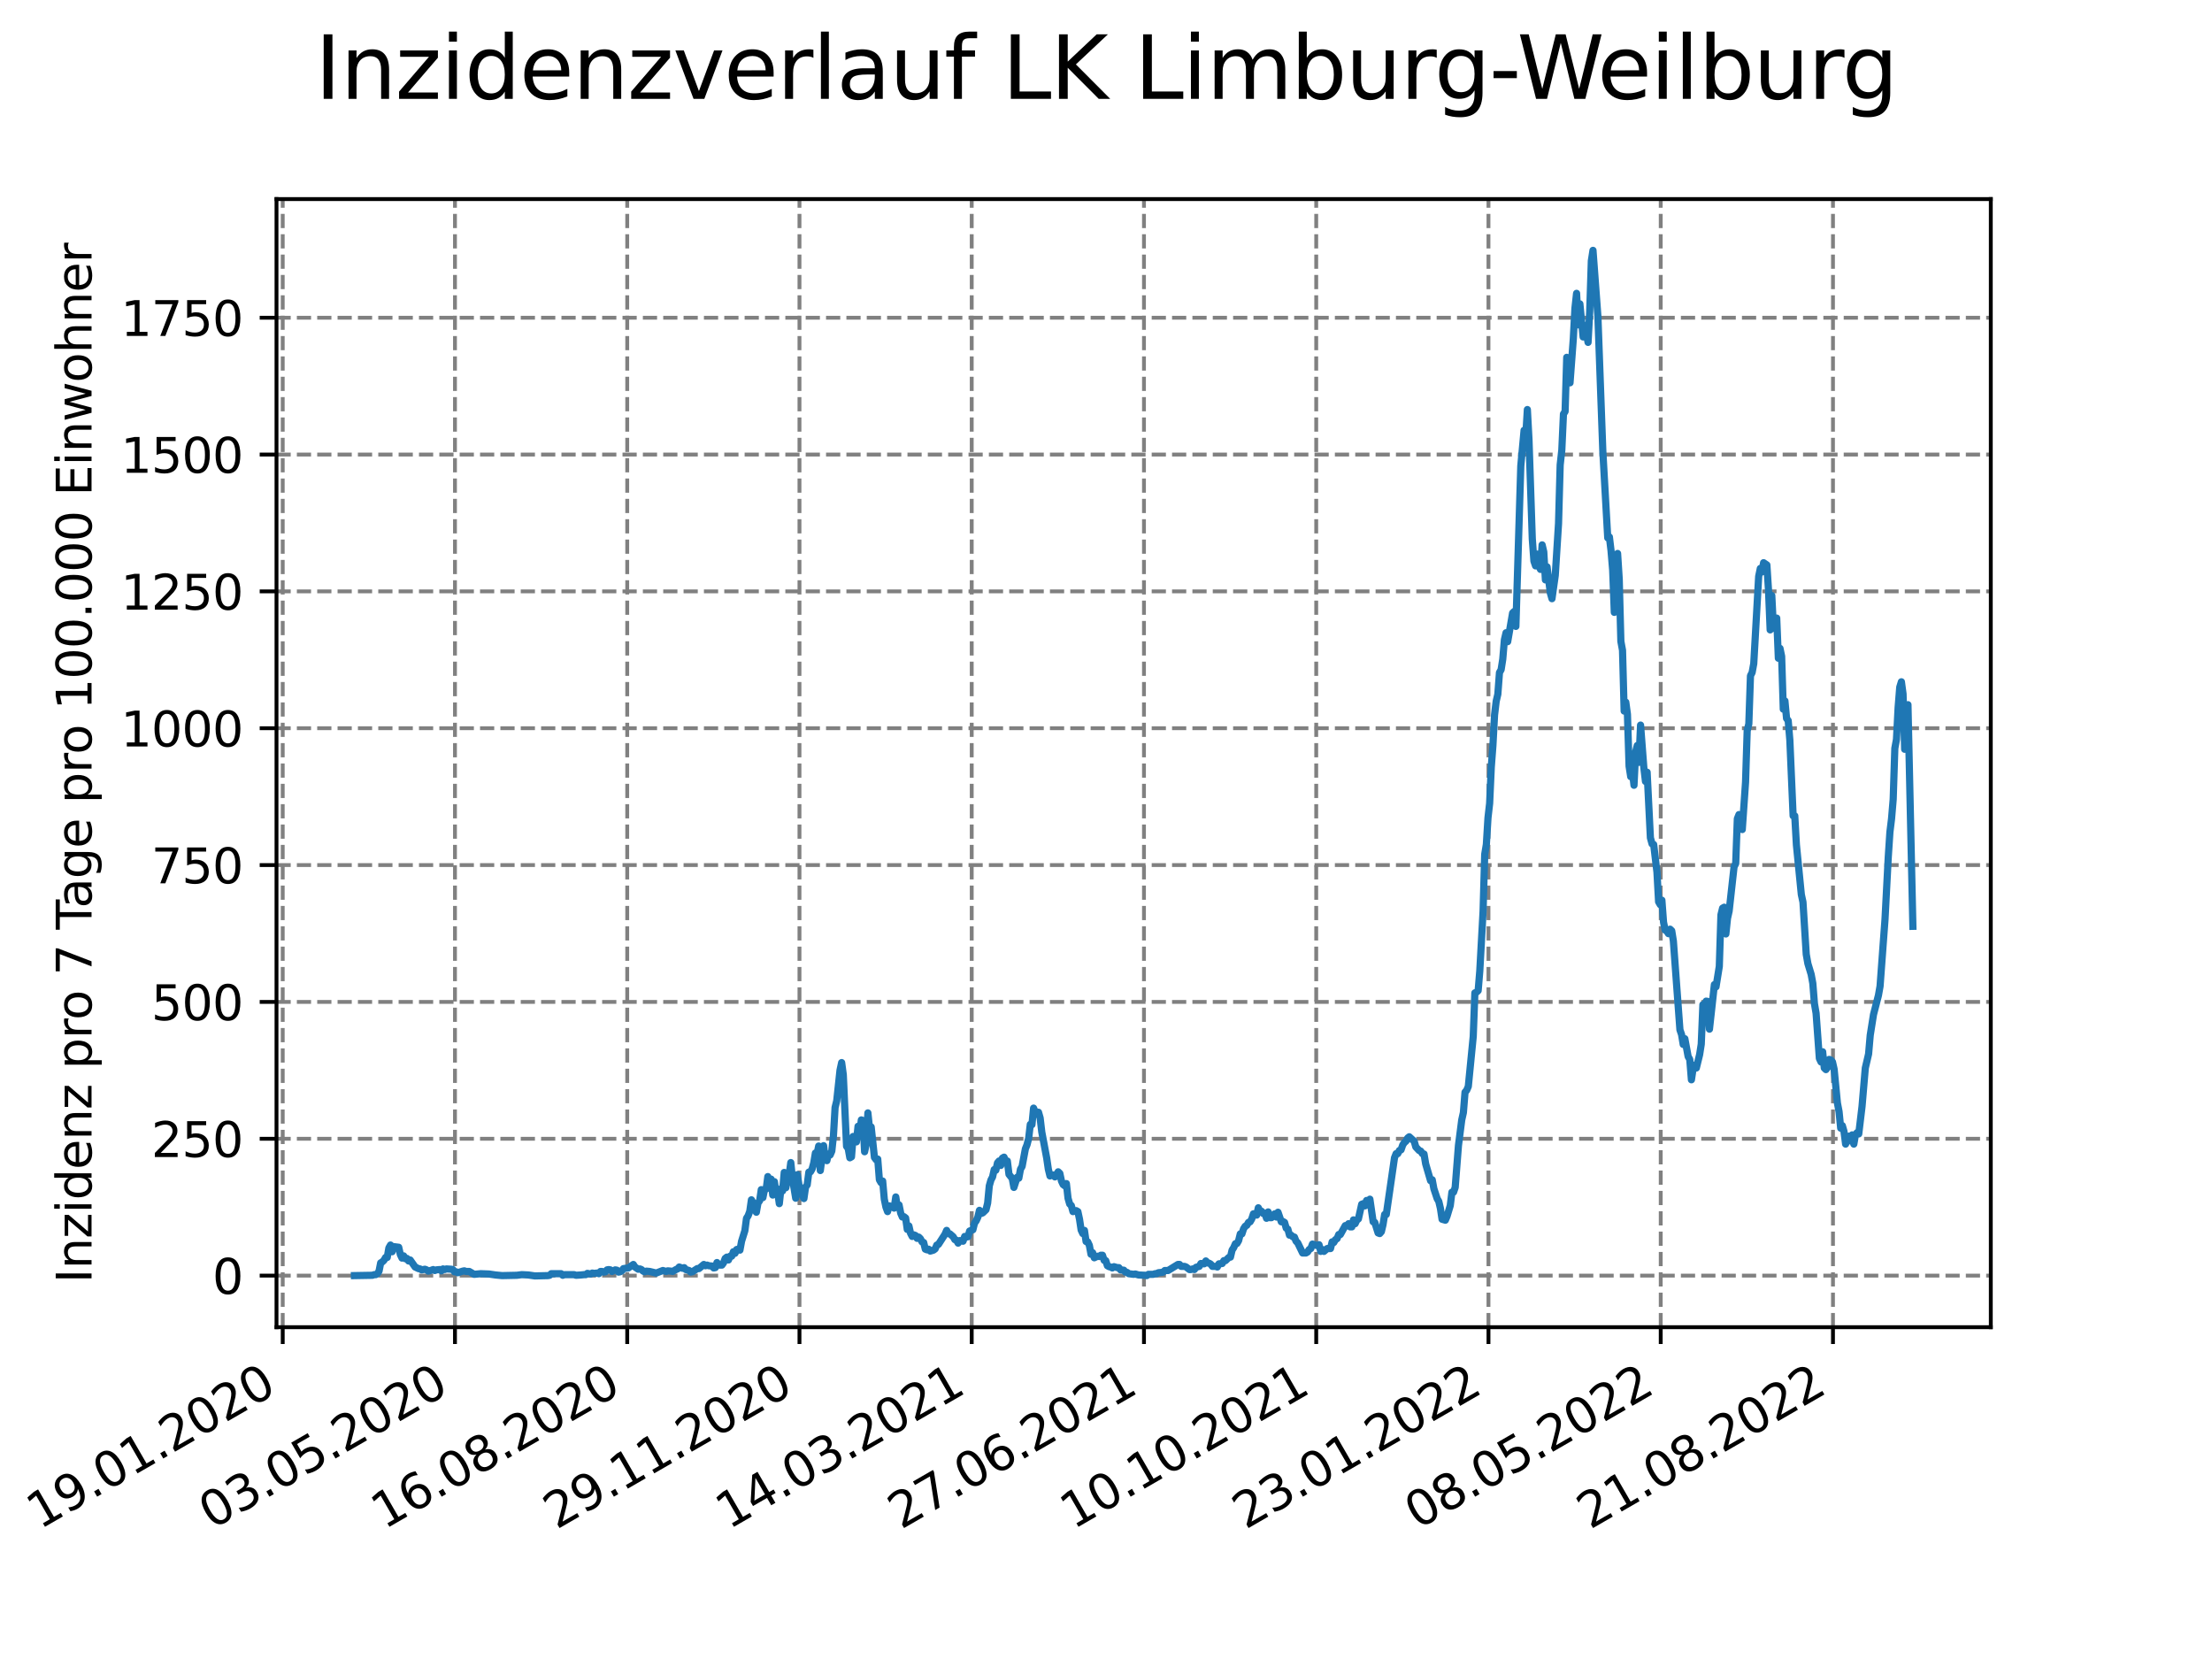 <?xml version="1.0" encoding="utf-8" standalone="no"?>
<!DOCTYPE svg PUBLIC "-//W3C//DTD SVG 1.1//EN"
  "http://www.w3.org/Graphics/SVG/1.1/DTD/svg11.dtd">
<svg xmlns:xlink="http://www.w3.org/1999/xlink" width="460.8pt" height="345.6pt" viewBox="0 0 460.8 345.6" xmlns="http://www.w3.org/2000/svg" version="1.1">
 <defs>
  <style type="text/css">*{stroke-linejoin: round; stroke-linecap: butt}</style>
 </defs>
 <g id="figure_1">
  <g id="patch_1">
   <path d="M 0 345.6 
L 460.8 345.6 
L 460.8 0 
L 0 0 
z
" style="fill: #ffffff"/>
  </g>
  <g id="axes_1">
   <g id="patch_2">
    <path d="M 57.6 276.48 
L 414.72 276.48 
L 414.72 41.472 
L 57.6 41.472 
z
" style="fill: #ffffff"/>
   </g>
   <g id="matplotlib.axis_1">
    <g id="xtick_1">
     <g id="line2d_1">
      <path d="M 58.896 276.48 
L 58.896 41.472 
" clip-path="url(#p9c9608faa5)" style="fill: none; stroke-dasharray: 2.96,1.28; stroke-dashoffset: 0; stroke: #808080; stroke-width: 0.8"/>
     </g>
     <g id="line2d_2">
      <defs>
       <path id="m51dcd4c2d4" d="M 0 0 
L 0 3.5 
" style="stroke: #000000; stroke-width: 0.8"/>
      </defs>
      <g>
       <use xlink:href="#m51dcd4c2d4" x="58.896" y="276.48" style="stroke: #000000; stroke-width: 0.8"/>
      </g>
     </g>
     <g id="text_1">
      <!-- 19.01.2020 -->
      <g transform="translate(8.271 318.689) rotate(-30) scale(0.1 -0.1)">
       <defs>
        <path id="DejaVuSans-31" d="M 794 531 
L 1825 531 
L 1825 4091 
L 703 3866 
L 703 4441 
L 1819 4666 
L 2450 4666 
L 2450 531 
L 3481 531 
L 3481 0 
L 794 0 
L 794 531 
z
" transform="scale(0.016)"/>
        <path id="DejaVuSans-39" d="M 703 97 
L 703 672 
Q 941 559 1184 500 
Q 1428 441 1663 441 
Q 2288 441 2617 861 
Q 2947 1281 2994 2138 
Q 2813 1869 2534 1725 
Q 2256 1581 1919 1581 
Q 1219 1581 811 2004 
Q 403 2428 403 3163 
Q 403 3881 828 4315 
Q 1253 4750 1959 4750 
Q 2769 4750 3195 4129 
Q 3622 3509 3622 2328 
Q 3622 1225 3098 567 
Q 2575 -91 1691 -91 
Q 1453 -91 1209 -44 
Q 966 3 703 97 
z
M 1959 2075 
Q 2384 2075 2632 2365 
Q 2881 2656 2881 3163 
Q 2881 3666 2632 3958 
Q 2384 4250 1959 4250 
Q 1534 4250 1286 3958 
Q 1038 3666 1038 3163 
Q 1038 2656 1286 2365 
Q 1534 2075 1959 2075 
z
" transform="scale(0.016)"/>
        <path id="DejaVuSans-2e" d="M 684 794 
L 1344 794 
L 1344 0 
L 684 0 
L 684 794 
z
" transform="scale(0.016)"/>
        <path id="DejaVuSans-30" d="M 2034 4250 
Q 1547 4250 1301 3770 
Q 1056 3291 1056 2328 
Q 1056 1369 1301 889 
Q 1547 409 2034 409 
Q 2525 409 2770 889 
Q 3016 1369 3016 2328 
Q 3016 3291 2770 3770 
Q 2525 4250 2034 4250 
z
M 2034 4750 
Q 2819 4750 3233 4129 
Q 3647 3509 3647 2328 
Q 3647 1150 3233 529 
Q 2819 -91 2034 -91 
Q 1250 -91 836 529 
Q 422 1150 422 2328 
Q 422 3509 836 4129 
Q 1250 4750 2034 4750 
z
" transform="scale(0.016)"/>
        <path id="DejaVuSans-32" d="M 1228 531 
L 3431 531 
L 3431 0 
L 469 0 
L 469 531 
Q 828 903 1448 1529 
Q 2069 2156 2228 2338 
Q 2531 2678 2651 2914 
Q 2772 3150 2772 3378 
Q 2772 3750 2511 3984 
Q 2250 4219 1831 4219 
Q 1534 4219 1204 4116 
Q 875 4013 500 3803 
L 500 4441 
Q 881 4594 1212 4672 
Q 1544 4750 1819 4750 
Q 2544 4750 2975 4387 
Q 3406 4025 3406 3419 
Q 3406 3131 3298 2873 
Q 3191 2616 2906 2266 
Q 2828 2175 2409 1742 
Q 1991 1309 1228 531 
z
" transform="scale(0.016)"/>
       </defs>
       <use xlink:href="#DejaVuSans-31"/>
       <use xlink:href="#DejaVuSans-39" x="63.623"/>
       <use xlink:href="#DejaVuSans-2e" x="127.246"/>
       <use xlink:href="#DejaVuSans-30" x="159.033"/>
       <use xlink:href="#DejaVuSans-31" x="222.656"/>
       <use xlink:href="#DejaVuSans-2e" x="286.279"/>
       <use xlink:href="#DejaVuSans-32" x="318.066"/>
       <use xlink:href="#DejaVuSans-30" x="381.689"/>
       <use xlink:href="#DejaVuSans-32" x="445.312"/>
       <use xlink:href="#DejaVuSans-30" x="508.936"/>
      </g>
     </g>
    </g>
    <g id="xtick_2">
     <g id="line2d_3">
      <path d="M 94.779 276.48 
L 94.779 41.472 
" clip-path="url(#p9c9608faa5)" style="fill: none; stroke-dasharray: 2.96,1.28; stroke-dashoffset: 0; stroke: #808080; stroke-width: 0.8"/>
     </g>
     <g id="line2d_4">
      <g>
       <use xlink:href="#m51dcd4c2d4" x="94.779" y="276.48" style="stroke: #000000; stroke-width: 0.8"/>
      </g>
     </g>
     <g id="text_2">
      <!-- 03.05.2020 -->
      <g transform="translate(44.153 318.689) rotate(-30) scale(0.1 -0.1)">
       <defs>
        <path id="DejaVuSans-33" d="M 2597 2516 
Q 3050 2419 3304 2112 
Q 3559 1806 3559 1356 
Q 3559 666 3084 287 
Q 2609 -91 1734 -91 
Q 1441 -91 1130 -33 
Q 819 25 488 141 
L 488 750 
Q 750 597 1062 519 
Q 1375 441 1716 441 
Q 2309 441 2620 675 
Q 2931 909 2931 1356 
Q 2931 1769 2642 2001 
Q 2353 2234 1838 2234 
L 1294 2234 
L 1294 2753 
L 1863 2753 
Q 2328 2753 2575 2939 
Q 2822 3125 2822 3475 
Q 2822 3834 2567 4026 
Q 2313 4219 1838 4219 
Q 1578 4219 1281 4162 
Q 984 4106 628 3988 
L 628 4550 
Q 988 4650 1302 4700 
Q 1616 4750 1894 4750 
Q 2613 4750 3031 4423 
Q 3450 4097 3450 3541 
Q 3450 3153 3228 2886 
Q 3006 2619 2597 2516 
z
" transform="scale(0.016)"/>
        <path id="DejaVuSans-35" d="M 691 4666 
L 3169 4666 
L 3169 4134 
L 1269 4134 
L 1269 2991 
Q 1406 3038 1543 3061 
Q 1681 3084 1819 3084 
Q 2600 3084 3056 2656 
Q 3513 2228 3513 1497 
Q 3513 744 3044 326 
Q 2575 -91 1722 -91 
Q 1428 -91 1123 -41 
Q 819 9 494 109 
L 494 744 
Q 775 591 1075 516 
Q 1375 441 1709 441 
Q 2250 441 2565 725 
Q 2881 1009 2881 1497 
Q 2881 1984 2565 2268 
Q 2250 2553 1709 2553 
Q 1456 2553 1204 2497 
Q 953 2441 691 2322 
L 691 4666 
z
" transform="scale(0.016)"/>
       </defs>
       <use xlink:href="#DejaVuSans-30"/>
       <use xlink:href="#DejaVuSans-33" x="63.623"/>
       <use xlink:href="#DejaVuSans-2e" x="127.246"/>
       <use xlink:href="#DejaVuSans-30" x="159.033"/>
       <use xlink:href="#DejaVuSans-35" x="222.656"/>
       <use xlink:href="#DejaVuSans-2e" x="286.279"/>
       <use xlink:href="#DejaVuSans-32" x="318.066"/>
       <use xlink:href="#DejaVuSans-30" x="381.689"/>
       <use xlink:href="#DejaVuSans-32" x="445.312"/>
       <use xlink:href="#DejaVuSans-30" x="508.936"/>
      </g>
     </g>
    </g>
    <g id="xtick_3">
     <g id="line2d_5">
      <path d="M 130.662 276.48 
L 130.662 41.472 
" clip-path="url(#p9c9608faa5)" style="fill: none; stroke-dasharray: 2.96,1.28; stroke-dashoffset: 0; stroke: #808080; stroke-width: 0.8"/>
     </g>
     <g id="line2d_6">
      <g>
       <use xlink:href="#m51dcd4c2d4" x="130.662" y="276.48" style="stroke: #000000; stroke-width: 0.8"/>
      </g>
     </g>
     <g id="text_3">
      <!-- 16.08.2020 -->
      <g transform="translate(80.036 318.689) rotate(-30) scale(0.1 -0.1)">
       <defs>
        <path id="DejaVuSans-36" d="M 2113 2584 
Q 1688 2584 1439 2293 
Q 1191 2003 1191 1497 
Q 1191 994 1439 701 
Q 1688 409 2113 409 
Q 2538 409 2786 701 
Q 3034 994 3034 1497 
Q 3034 2003 2786 2293 
Q 2538 2584 2113 2584 
z
M 3366 4563 
L 3366 3988 
Q 3128 4100 2886 4159 
Q 2644 4219 2406 4219 
Q 1781 4219 1451 3797 
Q 1122 3375 1075 2522 
Q 1259 2794 1537 2939 
Q 1816 3084 2150 3084 
Q 2853 3084 3261 2657 
Q 3669 2231 3669 1497 
Q 3669 778 3244 343 
Q 2819 -91 2113 -91 
Q 1303 -91 875 529 
Q 447 1150 447 2328 
Q 447 3434 972 4092 
Q 1497 4750 2381 4750 
Q 2619 4750 2861 4703 
Q 3103 4656 3366 4563 
z
" transform="scale(0.016)"/>
        <path id="DejaVuSans-38" d="M 2034 2216 
Q 1584 2216 1326 1975 
Q 1069 1734 1069 1313 
Q 1069 891 1326 650 
Q 1584 409 2034 409 
Q 2484 409 2743 651 
Q 3003 894 3003 1313 
Q 3003 1734 2745 1975 
Q 2488 2216 2034 2216 
z
M 1403 2484 
Q 997 2584 770 2862 
Q 544 3141 544 3541 
Q 544 4100 942 4425 
Q 1341 4750 2034 4750 
Q 2731 4750 3128 4425 
Q 3525 4100 3525 3541 
Q 3525 3141 3298 2862 
Q 3072 2584 2669 2484 
Q 3125 2378 3379 2068 
Q 3634 1759 3634 1313 
Q 3634 634 3220 271 
Q 2806 -91 2034 -91 
Q 1263 -91 848 271 
Q 434 634 434 1313 
Q 434 1759 690 2068 
Q 947 2378 1403 2484 
z
M 1172 3481 
Q 1172 3119 1398 2916 
Q 1625 2713 2034 2713 
Q 2441 2713 2670 2916 
Q 2900 3119 2900 3481 
Q 2900 3844 2670 4047 
Q 2441 4250 2034 4250 
Q 1625 4250 1398 4047 
Q 1172 3844 1172 3481 
z
" transform="scale(0.016)"/>
       </defs>
       <use xlink:href="#DejaVuSans-31"/>
       <use xlink:href="#DejaVuSans-36" x="63.623"/>
       <use xlink:href="#DejaVuSans-2e" x="127.246"/>
       <use xlink:href="#DejaVuSans-30" x="159.033"/>
       <use xlink:href="#DejaVuSans-38" x="222.656"/>
       <use xlink:href="#DejaVuSans-2e" x="286.279"/>
       <use xlink:href="#DejaVuSans-32" x="318.066"/>
       <use xlink:href="#DejaVuSans-30" x="381.689"/>
       <use xlink:href="#DejaVuSans-32" x="445.312"/>
       <use xlink:href="#DejaVuSans-30" x="508.936"/>
      </g>
     </g>
    </g>
    <g id="xtick_4">
     <g id="line2d_7">
      <path d="M 166.544 276.48 
L 166.544 41.472 
" clip-path="url(#p9c9608faa5)" style="fill: none; stroke-dasharray: 2.96,1.28; stroke-dashoffset: 0; stroke: #808080; stroke-width: 0.8"/>
     </g>
     <g id="line2d_8">
      <g>
       <use xlink:href="#m51dcd4c2d4" x="166.544" y="276.48" style="stroke: #000000; stroke-width: 0.8"/>
      </g>
     </g>
     <g id="text_4">
      <!-- 29.11.2020 -->
      <g transform="translate(115.919 318.689) rotate(-30) scale(0.1 -0.1)">
       <use xlink:href="#DejaVuSans-32"/>
       <use xlink:href="#DejaVuSans-39" x="63.623"/>
       <use xlink:href="#DejaVuSans-2e" x="127.246"/>
       <use xlink:href="#DejaVuSans-31" x="159.033"/>
       <use xlink:href="#DejaVuSans-31" x="222.656"/>
       <use xlink:href="#DejaVuSans-2e" x="286.279"/>
       <use xlink:href="#DejaVuSans-32" x="318.066"/>
       <use xlink:href="#DejaVuSans-30" x="381.689"/>
       <use xlink:href="#DejaVuSans-32" x="445.312"/>
       <use xlink:href="#DejaVuSans-30" x="508.936"/>
      </g>
     </g>
    </g>
    <g id="xtick_5">
     <g id="line2d_9">
      <path d="M 202.427 276.48 
L 202.427 41.472 
" clip-path="url(#p9c9608faa5)" style="fill: none; stroke-dasharray: 2.96,1.28; stroke-dashoffset: 0; stroke: #808080; stroke-width: 0.8"/>
     </g>
     <g id="line2d_10">
      <g>
       <use xlink:href="#m51dcd4c2d4" x="202.427" y="276.48" style="stroke: #000000; stroke-width: 0.8"/>
      </g>
     </g>
     <g id="text_5">
      <!-- 14.03.2021 -->
      <g transform="translate(151.802 318.689) rotate(-30) scale(0.1 -0.1)">
       <defs>
        <path id="DejaVuSans-34" d="M 2419 4116 
L 825 1625 
L 2419 1625 
L 2419 4116 
z
M 2253 4666 
L 3047 4666 
L 3047 1625 
L 3713 1625 
L 3713 1100 
L 3047 1100 
L 3047 0 
L 2419 0 
L 2419 1100 
L 313 1100 
L 313 1709 
L 2253 4666 
z
" transform="scale(0.016)"/>
       </defs>
       <use xlink:href="#DejaVuSans-31"/>
       <use xlink:href="#DejaVuSans-34" x="63.623"/>
       <use xlink:href="#DejaVuSans-2e" x="127.246"/>
       <use xlink:href="#DejaVuSans-30" x="159.033"/>
       <use xlink:href="#DejaVuSans-33" x="222.656"/>
       <use xlink:href="#DejaVuSans-2e" x="286.279"/>
       <use xlink:href="#DejaVuSans-32" x="318.066"/>
       <use xlink:href="#DejaVuSans-30" x="381.689"/>
       <use xlink:href="#DejaVuSans-32" x="445.312"/>
       <use xlink:href="#DejaVuSans-31" x="508.936"/>
      </g>
     </g>
    </g>
    <g id="xtick_6">
     <g id="line2d_11">
      <path d="M 238.31 276.48 
L 238.31 41.472 
" clip-path="url(#p9c9608faa5)" style="fill: none; stroke-dasharray: 2.96,1.28; stroke-dashoffset: 0; stroke: #808080; stroke-width: 0.8"/>
     </g>
     <g id="line2d_12">
      <g>
       <use xlink:href="#m51dcd4c2d4" x="238.31" y="276.48" style="stroke: #000000; stroke-width: 0.8"/>
      </g>
     </g>
     <g id="text_6">
      <!-- 27.06.2021 -->
      <g transform="translate(187.685 318.689) rotate(-30) scale(0.1 -0.1)">
       <defs>
        <path id="DejaVuSans-37" d="M 525 4666 
L 3525 4666 
L 3525 4397 
L 1831 0 
L 1172 0 
L 2766 4134 
L 525 4134 
L 525 4666 
z
" transform="scale(0.016)"/>
       </defs>
       <use xlink:href="#DejaVuSans-32"/>
       <use xlink:href="#DejaVuSans-37" x="63.623"/>
       <use xlink:href="#DejaVuSans-2e" x="127.246"/>
       <use xlink:href="#DejaVuSans-30" x="159.033"/>
       <use xlink:href="#DejaVuSans-36" x="222.656"/>
       <use xlink:href="#DejaVuSans-2e" x="286.279"/>
       <use xlink:href="#DejaVuSans-32" x="318.066"/>
       <use xlink:href="#DejaVuSans-30" x="381.689"/>
       <use xlink:href="#DejaVuSans-32" x="445.312"/>
       <use xlink:href="#DejaVuSans-31" x="508.936"/>
      </g>
     </g>
    </g>
    <g id="xtick_7">
     <g id="line2d_13">
      <path d="M 274.193 276.48 
L 274.193 41.472 
" clip-path="url(#p9c9608faa5)" style="fill: none; stroke-dasharray: 2.96,1.28; stroke-dashoffset: 0; stroke: #808080; stroke-width: 0.8"/>
     </g>
     <g id="line2d_14">
      <g>
       <use xlink:href="#m51dcd4c2d4" x="274.193" y="276.48" style="stroke: #000000; stroke-width: 0.8"/>
      </g>
     </g>
     <g id="text_7">
      <!-- 10.10.2021 -->
      <g transform="translate(223.568 318.689) rotate(-30) scale(0.1 -0.1)">
       <use xlink:href="#DejaVuSans-31"/>
       <use xlink:href="#DejaVuSans-30" x="63.623"/>
       <use xlink:href="#DejaVuSans-2e" x="127.246"/>
       <use xlink:href="#DejaVuSans-31" x="159.033"/>
       <use xlink:href="#DejaVuSans-30" x="222.656"/>
       <use xlink:href="#DejaVuSans-2e" x="286.279"/>
       <use xlink:href="#DejaVuSans-32" x="318.066"/>
       <use xlink:href="#DejaVuSans-30" x="381.689"/>
       <use xlink:href="#DejaVuSans-32" x="445.312"/>
       <use xlink:href="#DejaVuSans-31" x="508.936"/>
      </g>
     </g>
    </g>
    <g id="xtick_8">
     <g id="line2d_15">
      <path d="M 310.076 276.48 
L 310.076 41.472 
" clip-path="url(#p9c9608faa5)" style="fill: none; stroke-dasharray: 2.96,1.28; stroke-dashoffset: 0; stroke: #808080; stroke-width: 0.8"/>
     </g>
     <g id="line2d_16">
      <g>
       <use xlink:href="#m51dcd4c2d4" x="310.076" y="276.48" style="stroke: #000000; stroke-width: 0.8"/>
      </g>
     </g>
     <g id="text_8">
      <!-- 23.01.2022 -->
      <g transform="translate(259.451 318.689) rotate(-30) scale(0.1 -0.1)">
       <use xlink:href="#DejaVuSans-32"/>
       <use xlink:href="#DejaVuSans-33" x="63.623"/>
       <use xlink:href="#DejaVuSans-2e" x="127.246"/>
       <use xlink:href="#DejaVuSans-30" x="159.033"/>
       <use xlink:href="#DejaVuSans-31" x="222.656"/>
       <use xlink:href="#DejaVuSans-2e" x="286.279"/>
       <use xlink:href="#DejaVuSans-32" x="318.066"/>
       <use xlink:href="#DejaVuSans-30" x="381.689"/>
       <use xlink:href="#DejaVuSans-32" x="445.312"/>
       <use xlink:href="#DejaVuSans-32" x="508.936"/>
      </g>
     </g>
    </g>
    <g id="xtick_9">
     <g id="line2d_17">
      <path d="M 345.959 276.48 
L 345.959 41.472 
" clip-path="url(#p9c9608faa5)" style="fill: none; stroke-dasharray: 2.96,1.28; stroke-dashoffset: 0; stroke: #808080; stroke-width: 0.8"/>
     </g>
     <g id="line2d_18">
      <g>
       <use xlink:href="#m51dcd4c2d4" x="345.959" y="276.48" style="stroke: #000000; stroke-width: 0.8"/>
      </g>
     </g>
     <g id="text_9">
      <!-- 08.05.2022 -->
      <g transform="translate(295.334 318.689) rotate(-30) scale(0.1 -0.1)">
       <use xlink:href="#DejaVuSans-30"/>
       <use xlink:href="#DejaVuSans-38" x="63.623"/>
       <use xlink:href="#DejaVuSans-2e" x="127.246"/>
       <use xlink:href="#DejaVuSans-30" x="159.033"/>
       <use xlink:href="#DejaVuSans-35" x="222.656"/>
       <use xlink:href="#DejaVuSans-2e" x="286.279"/>
       <use xlink:href="#DejaVuSans-32" x="318.066"/>
       <use xlink:href="#DejaVuSans-30" x="381.689"/>
       <use xlink:href="#DejaVuSans-32" x="445.312"/>
       <use xlink:href="#DejaVuSans-32" x="508.936"/>
      </g>
     </g>
    </g>
    <g id="xtick_10">
     <g id="line2d_19">
      <path d="M 381.842 276.48 
L 381.842 41.472 
" clip-path="url(#p9c9608faa5)" style="fill: none; stroke-dasharray: 2.96,1.28; stroke-dashoffset: 0; stroke: #808080; stroke-width: 0.8"/>
     </g>
     <g id="line2d_20">
      <g>
       <use xlink:href="#m51dcd4c2d4" x="381.842" y="276.48" style="stroke: #000000; stroke-width: 0.8"/>
      </g>
     </g>
     <g id="text_10">
      <!-- 21.08.2022 -->
      <g transform="translate(331.216 318.689) rotate(-30) scale(0.1 -0.1)">
       <use xlink:href="#DejaVuSans-32"/>
       <use xlink:href="#DejaVuSans-31" x="63.623"/>
       <use xlink:href="#DejaVuSans-2e" x="127.246"/>
       <use xlink:href="#DejaVuSans-30" x="159.033"/>
       <use xlink:href="#DejaVuSans-38" x="222.656"/>
       <use xlink:href="#DejaVuSans-2e" x="286.279"/>
       <use xlink:href="#DejaVuSans-32" x="318.066"/>
       <use xlink:href="#DejaVuSans-30" x="381.689"/>
       <use xlink:href="#DejaVuSans-32" x="445.312"/>
       <use xlink:href="#DejaVuSans-32" x="508.936"/>
      </g>
     </g>
    </g>
   </g>
   <g id="matplotlib.axis_2">
    <g id="ytick_1">
     <g id="line2d_21">
      <path d="M 57.6 265.731 
L 414.72 265.731 
" clip-path="url(#p9c9608faa5)" style="fill: none; stroke-dasharray: 2.96,1.28; stroke-dashoffset: 0; stroke: #808080; stroke-width: 0.8"/>
     </g>
     <g id="line2d_22">
      <defs>
       <path id="m1a36f33a01" d="M 0 0 
L -3.5 0 
" style="stroke: #000000; stroke-width: 0.8"/>
      </defs>
      <g>
       <use xlink:href="#m1a36f33a01" x="57.6" y="265.731" style="stroke: #000000; stroke-width: 0.8"/>
      </g>
     </g>
     <g id="text_11">
      <!-- 0 -->
      <g transform="translate(44.237 269.531) scale(0.1 -0.1)">
       <use xlink:href="#DejaVuSans-30"/>
      </g>
     </g>
    </g>
    <g id="ytick_2">
     <g id="line2d_23">
      <path d="M 57.6 237.225 
L 414.72 237.225 
" clip-path="url(#p9c9608faa5)" style="fill: none; stroke-dasharray: 2.96,1.28; stroke-dashoffset: 0; stroke: #808080; stroke-width: 0.8"/>
     </g>
     <g id="line2d_24">
      <g>
       <use xlink:href="#m1a36f33a01" x="57.6" y="237.225" style="stroke: #000000; stroke-width: 0.8"/>
      </g>
     </g>
     <g id="text_12">
      <!-- 250 -->
      <g transform="translate(31.512 241.024) scale(0.1 -0.1)">
       <use xlink:href="#DejaVuSans-32"/>
       <use xlink:href="#DejaVuSans-35" x="63.623"/>
       <use xlink:href="#DejaVuSans-30" x="127.246"/>
      </g>
     </g>
    </g>
    <g id="ytick_3">
     <g id="line2d_25">
      <path d="M 57.6 208.718 
L 414.72 208.718 
" clip-path="url(#p9c9608faa5)" style="fill: none; stroke-dasharray: 2.96,1.28; stroke-dashoffset: 0; stroke: #808080; stroke-width: 0.8"/>
     </g>
     <g id="line2d_26">
      <g>
       <use xlink:href="#m1a36f33a01" x="57.6" y="208.718" style="stroke: #000000; stroke-width: 0.8"/>
      </g>
     </g>
     <g id="text_13">
      <!-- 500 -->
      <g transform="translate(31.512 212.518) scale(0.1 -0.1)">
       <use xlink:href="#DejaVuSans-35"/>
       <use xlink:href="#DejaVuSans-30" x="63.623"/>
       <use xlink:href="#DejaVuSans-30" x="127.246"/>
      </g>
     </g>
    </g>
    <g id="ytick_4">
     <g id="line2d_27">
      <path d="M 57.6 180.212 
L 414.72 180.212 
" clip-path="url(#p9c9608faa5)" style="fill: none; stroke-dasharray: 2.96,1.28; stroke-dashoffset: 0; stroke: #808080; stroke-width: 0.8"/>
     </g>
     <g id="line2d_28">
      <g>
       <use xlink:href="#m1a36f33a01" x="57.6" y="180.212" style="stroke: #000000; stroke-width: 0.8"/>
      </g>
     </g>
     <g id="text_14">
      <!-- 750 -->
      <g transform="translate(31.512 184.011) scale(0.1 -0.1)">
       <use xlink:href="#DejaVuSans-37"/>
       <use xlink:href="#DejaVuSans-35" x="63.623"/>
       <use xlink:href="#DejaVuSans-30" x="127.246"/>
      </g>
     </g>
    </g>
    <g id="ytick_5">
     <g id="line2d_29">
      <path d="M 57.6 151.705 
L 414.72 151.705 
" clip-path="url(#p9c9608faa5)" style="fill: none; stroke-dasharray: 2.96,1.28; stroke-dashoffset: 0; stroke: #808080; stroke-width: 0.8"/>
     </g>
     <g id="line2d_30">
      <g>
       <use xlink:href="#m1a36f33a01" x="57.6" y="151.705" style="stroke: #000000; stroke-width: 0.8"/>
      </g>
     </g>
     <g id="text_15">
      <!-- 1000 -->
      <g transform="translate(25.15 155.504) scale(0.1 -0.1)">
       <use xlink:href="#DejaVuSans-31"/>
       <use xlink:href="#DejaVuSans-30" x="63.623"/>
       <use xlink:href="#DejaVuSans-30" x="127.246"/>
       <use xlink:href="#DejaVuSans-30" x="190.869"/>
      </g>
     </g>
    </g>
    <g id="ytick_6">
     <g id="line2d_31">
      <path d="M 57.6 123.198 
L 414.72 123.198 
" clip-path="url(#p9c9608faa5)" style="fill: none; stroke-dasharray: 2.96,1.28; stroke-dashoffset: 0; stroke: #808080; stroke-width: 0.8"/>
     </g>
     <g id="line2d_32">
      <g>
       <use xlink:href="#m1a36f33a01" x="57.6" y="123.198" style="stroke: #000000; stroke-width: 0.8"/>
      </g>
     </g>
     <g id="text_16">
      <!-- 1250 -->
      <g transform="translate(25.15 126.998) scale(0.1 -0.1)">
       <use xlink:href="#DejaVuSans-31"/>
       <use xlink:href="#DejaVuSans-32" x="63.623"/>
       <use xlink:href="#DejaVuSans-35" x="127.246"/>
       <use xlink:href="#DejaVuSans-30" x="190.869"/>
      </g>
     </g>
    </g>
    <g id="ytick_7">
     <g id="line2d_33">
      <path d="M 57.6 94.692 
L 414.72 94.692 
" clip-path="url(#p9c9608faa5)" style="fill: none; stroke-dasharray: 2.96,1.28; stroke-dashoffset: 0; stroke: #808080; stroke-width: 0.8"/>
     </g>
     <g id="line2d_34">
      <g>
       <use xlink:href="#m1a36f33a01" x="57.6" y="94.692" style="stroke: #000000; stroke-width: 0.8"/>
      </g>
     </g>
     <g id="text_17">
      <!-- 1500 -->
      <g transform="translate(25.15 98.491) scale(0.1 -0.1)">
       <use xlink:href="#DejaVuSans-31"/>
       <use xlink:href="#DejaVuSans-35" x="63.623"/>
       <use xlink:href="#DejaVuSans-30" x="127.246"/>
       <use xlink:href="#DejaVuSans-30" x="190.869"/>
      </g>
     </g>
    </g>
    <g id="ytick_8">
     <g id="line2d_35">
      <path d="M 57.6 66.185 
L 414.72 66.185 
" clip-path="url(#p9c9608faa5)" style="fill: none; stroke-dasharray: 2.96,1.28; stroke-dashoffset: 0; stroke: #808080; stroke-width: 0.8"/>
     </g>
     <g id="line2d_36">
      <g>
       <use xlink:href="#m1a36f33a01" x="57.6" y="66.185" style="stroke: #000000; stroke-width: 0.8"/>
      </g>
     </g>
     <g id="text_18">
      <!-- 1750 -->
      <g transform="translate(25.15 69.985) scale(0.1 -0.1)">
       <use xlink:href="#DejaVuSans-31"/>
       <use xlink:href="#DejaVuSans-37" x="63.623"/>
       <use xlink:href="#DejaVuSans-35" x="127.246"/>
       <use xlink:href="#DejaVuSans-30" x="190.869"/>
      </g>
     </g>
    </g>
    <g id="text_19">
     <!-- Inzidenz pro 7 Tage pro 100.000 Einwohner -->
     <g transform="translate(19.07 267.301) rotate(-90) scale(0.1 -0.1)">
      <defs>
       <path id="DejaVuSans-49" d="M 628 4666 
L 1259 4666 
L 1259 0 
L 628 0 
L 628 4666 
z
" transform="scale(0.016)"/>
       <path id="DejaVuSans-6e" d="M 3513 2113 
L 3513 0 
L 2938 0 
L 2938 2094 
Q 2938 2591 2744 2837 
Q 2550 3084 2163 3084 
Q 1697 3084 1428 2787 
Q 1159 2491 1159 1978 
L 1159 0 
L 581 0 
L 581 3500 
L 1159 3500 
L 1159 2956 
Q 1366 3272 1645 3428 
Q 1925 3584 2291 3584 
Q 2894 3584 3203 3211 
Q 3513 2838 3513 2113 
z
" transform="scale(0.016)"/>
       <path id="DejaVuSans-7a" d="M 353 3500 
L 3084 3500 
L 3084 2975 
L 922 459 
L 3084 459 
L 3084 0 
L 275 0 
L 275 525 
L 2438 3041 
L 353 3041 
L 353 3500 
z
" transform="scale(0.016)"/>
       <path id="DejaVuSans-69" d="M 603 3500 
L 1178 3500 
L 1178 0 
L 603 0 
L 603 3500 
z
M 603 4863 
L 1178 4863 
L 1178 4134 
L 603 4134 
L 603 4863 
z
" transform="scale(0.016)"/>
       <path id="DejaVuSans-64" d="M 2906 2969 
L 2906 4863 
L 3481 4863 
L 3481 0 
L 2906 0 
L 2906 525 
Q 2725 213 2448 61 
Q 2172 -91 1784 -91 
Q 1150 -91 751 415 
Q 353 922 353 1747 
Q 353 2572 751 3078 
Q 1150 3584 1784 3584 
Q 2172 3584 2448 3432 
Q 2725 3281 2906 2969 
z
M 947 1747 
Q 947 1113 1208 752 
Q 1469 391 1925 391 
Q 2381 391 2643 752 
Q 2906 1113 2906 1747 
Q 2906 2381 2643 2742 
Q 2381 3103 1925 3103 
Q 1469 3103 1208 2742 
Q 947 2381 947 1747 
z
" transform="scale(0.016)"/>
       <path id="DejaVuSans-65" d="M 3597 1894 
L 3597 1613 
L 953 1613 
Q 991 1019 1311 708 
Q 1631 397 2203 397 
Q 2534 397 2845 478 
Q 3156 559 3463 722 
L 3463 178 
Q 3153 47 2828 -22 
Q 2503 -91 2169 -91 
Q 1331 -91 842 396 
Q 353 884 353 1716 
Q 353 2575 817 3079 
Q 1281 3584 2069 3584 
Q 2775 3584 3186 3129 
Q 3597 2675 3597 1894 
z
M 3022 2063 
Q 3016 2534 2758 2815 
Q 2500 3097 2075 3097 
Q 1594 3097 1305 2825 
Q 1016 2553 972 2059 
L 3022 2063 
z
" transform="scale(0.016)"/>
       <path id="DejaVuSans-20" transform="scale(0.016)"/>
       <path id="DejaVuSans-70" d="M 1159 525 
L 1159 -1331 
L 581 -1331 
L 581 3500 
L 1159 3500 
L 1159 2969 
Q 1341 3281 1617 3432 
Q 1894 3584 2278 3584 
Q 2916 3584 3314 3078 
Q 3713 2572 3713 1747 
Q 3713 922 3314 415 
Q 2916 -91 2278 -91 
Q 1894 -91 1617 61 
Q 1341 213 1159 525 
z
M 3116 1747 
Q 3116 2381 2855 2742 
Q 2594 3103 2138 3103 
Q 1681 3103 1420 2742 
Q 1159 2381 1159 1747 
Q 1159 1113 1420 752 
Q 1681 391 2138 391 
Q 2594 391 2855 752 
Q 3116 1113 3116 1747 
z
" transform="scale(0.016)"/>
       <path id="DejaVuSans-72" d="M 2631 2963 
Q 2534 3019 2420 3045 
Q 2306 3072 2169 3072 
Q 1681 3072 1420 2755 
Q 1159 2438 1159 1844 
L 1159 0 
L 581 0 
L 581 3500 
L 1159 3500 
L 1159 2956 
Q 1341 3275 1631 3429 
Q 1922 3584 2338 3584 
Q 2397 3584 2469 3576 
Q 2541 3569 2628 3553 
L 2631 2963 
z
" transform="scale(0.016)"/>
       <path id="DejaVuSans-6f" d="M 1959 3097 
Q 1497 3097 1228 2736 
Q 959 2375 959 1747 
Q 959 1119 1226 758 
Q 1494 397 1959 397 
Q 2419 397 2687 759 
Q 2956 1122 2956 1747 
Q 2956 2369 2687 2733 
Q 2419 3097 1959 3097 
z
M 1959 3584 
Q 2709 3584 3137 3096 
Q 3566 2609 3566 1747 
Q 3566 888 3137 398 
Q 2709 -91 1959 -91 
Q 1206 -91 779 398 
Q 353 888 353 1747 
Q 353 2609 779 3096 
Q 1206 3584 1959 3584 
z
" transform="scale(0.016)"/>
       <path id="DejaVuSans-54" d="M -19 4666 
L 3928 4666 
L 3928 4134 
L 2272 4134 
L 2272 0 
L 1638 0 
L 1638 4134 
L -19 4134 
L -19 4666 
z
" transform="scale(0.016)"/>
       <path id="DejaVuSans-61" d="M 2194 1759 
Q 1497 1759 1228 1600 
Q 959 1441 959 1056 
Q 959 750 1161 570 
Q 1363 391 1709 391 
Q 2188 391 2477 730 
Q 2766 1069 2766 1631 
L 2766 1759 
L 2194 1759 
z
M 3341 1997 
L 3341 0 
L 2766 0 
L 2766 531 
Q 2569 213 2275 61 
Q 1981 -91 1556 -91 
Q 1019 -91 701 211 
Q 384 513 384 1019 
Q 384 1609 779 1909 
Q 1175 2209 1959 2209 
L 2766 2209 
L 2766 2266 
Q 2766 2663 2505 2880 
Q 2244 3097 1772 3097 
Q 1472 3097 1187 3025 
Q 903 2953 641 2809 
L 641 3341 
Q 956 3463 1253 3523 
Q 1550 3584 1831 3584 
Q 2591 3584 2966 3190 
Q 3341 2797 3341 1997 
z
" transform="scale(0.016)"/>
       <path id="DejaVuSans-67" d="M 2906 1791 
Q 2906 2416 2648 2759 
Q 2391 3103 1925 3103 
Q 1463 3103 1205 2759 
Q 947 2416 947 1791 
Q 947 1169 1205 825 
Q 1463 481 1925 481 
Q 2391 481 2648 825 
Q 2906 1169 2906 1791 
z
M 3481 434 
Q 3481 -459 3084 -895 
Q 2688 -1331 1869 -1331 
Q 1566 -1331 1297 -1286 
Q 1028 -1241 775 -1147 
L 775 -588 
Q 1028 -725 1275 -790 
Q 1522 -856 1778 -856 
Q 2344 -856 2625 -561 
Q 2906 -266 2906 331 
L 2906 616 
Q 2728 306 2450 153 
Q 2172 0 1784 0 
Q 1141 0 747 490 
Q 353 981 353 1791 
Q 353 2603 747 3093 
Q 1141 3584 1784 3584 
Q 2172 3584 2450 3431 
Q 2728 3278 2906 2969 
L 2906 3500 
L 3481 3500 
L 3481 434 
z
" transform="scale(0.016)"/>
       <path id="DejaVuSans-45" d="M 628 4666 
L 3578 4666 
L 3578 4134 
L 1259 4134 
L 1259 2753 
L 3481 2753 
L 3481 2222 
L 1259 2222 
L 1259 531 
L 3634 531 
L 3634 0 
L 628 0 
L 628 4666 
z
" transform="scale(0.016)"/>
       <path id="DejaVuSans-77" d="M 269 3500 
L 844 3500 
L 1563 769 
L 2278 3500 
L 2956 3500 
L 3675 769 
L 4391 3500 
L 4966 3500 
L 4050 0 
L 3372 0 
L 2619 2869 
L 1863 0 
L 1184 0 
L 269 3500 
z
" transform="scale(0.016)"/>
       <path id="DejaVuSans-68" d="M 3513 2113 
L 3513 0 
L 2938 0 
L 2938 2094 
Q 2938 2591 2744 2837 
Q 2550 3084 2163 3084 
Q 1697 3084 1428 2787 
Q 1159 2491 1159 1978 
L 1159 0 
L 581 0 
L 581 4863 
L 1159 4863 
L 1159 2956 
Q 1366 3272 1645 3428 
Q 1925 3584 2291 3584 
Q 2894 3584 3203 3211 
Q 3513 2838 3513 2113 
z
" transform="scale(0.016)"/>
      </defs>
      <use xlink:href="#DejaVuSans-49"/>
      <use xlink:href="#DejaVuSans-6e" x="29.492"/>
      <use xlink:href="#DejaVuSans-7a" x="92.871"/>
      <use xlink:href="#DejaVuSans-69" x="145.361"/>
      <use xlink:href="#DejaVuSans-64" x="173.145"/>
      <use xlink:href="#DejaVuSans-65" x="236.621"/>
      <use xlink:href="#DejaVuSans-6e" x="298.145"/>
      <use xlink:href="#DejaVuSans-7a" x="361.523"/>
      <use xlink:href="#DejaVuSans-20" x="414.014"/>
      <use xlink:href="#DejaVuSans-70" x="445.801"/>
      <use xlink:href="#DejaVuSans-72" x="509.277"/>
      <use xlink:href="#DejaVuSans-6f" x="548.141"/>
      <use xlink:href="#DejaVuSans-20" x="609.322"/>
      <use xlink:href="#DejaVuSans-37" x="641.109"/>
      <use xlink:href="#DejaVuSans-20" x="704.732"/>
      <use xlink:href="#DejaVuSans-54" x="736.52"/>
      <use xlink:href="#DejaVuSans-61" x="781.104"/>
      <use xlink:href="#DejaVuSans-67" x="842.383"/>
      <use xlink:href="#DejaVuSans-65" x="905.859"/>
      <use xlink:href="#DejaVuSans-20" x="967.383"/>
      <use xlink:href="#DejaVuSans-70" x="999.17"/>
      <use xlink:href="#DejaVuSans-72" x="1062.646"/>
      <use xlink:href="#DejaVuSans-6f" x="1101.51"/>
      <use xlink:href="#DejaVuSans-20" x="1162.691"/>
      <use xlink:href="#DejaVuSans-31" x="1194.479"/>
      <use xlink:href="#DejaVuSans-30" x="1258.102"/>
      <use xlink:href="#DejaVuSans-30" x="1321.725"/>
      <use xlink:href="#DejaVuSans-2e" x="1385.348"/>
      <use xlink:href="#DejaVuSans-30" x="1417.135"/>
      <use xlink:href="#DejaVuSans-30" x="1480.758"/>
      <use xlink:href="#DejaVuSans-30" x="1544.381"/>
      <use xlink:href="#DejaVuSans-20" x="1608.004"/>
      <use xlink:href="#DejaVuSans-45" x="1639.791"/>
      <use xlink:href="#DejaVuSans-69" x="1702.975"/>
      <use xlink:href="#DejaVuSans-6e" x="1730.758"/>
      <use xlink:href="#DejaVuSans-77" x="1794.137"/>
      <use xlink:href="#DejaVuSans-6f" x="1875.924"/>
      <use xlink:href="#DejaVuSans-68" x="1937.105"/>
      <use xlink:href="#DejaVuSans-6e" x="2000.484"/>
      <use xlink:href="#DejaVuSans-65" x="2063.863"/>
      <use xlink:href="#DejaVuSans-72" x="2125.387"/>
     </g>
    </g>
   </g>
   <g id="line2d_37">
    <path d="M 73.833 265.731 
L 77.592 265.665 
L 77.934 265.533 
L 78.275 265.533 
L 78.617 265.334 
L 78.959 264.803 
L 79.301 263.078 
L 79.642 262.879 
L 79.984 262.548 
L 80.326 261.951 
L 80.668 261.951 
L 81.009 259.961 
L 81.351 259.364 
L 81.693 260.757 
L 82.035 259.696 
L 83.06 259.828 
L 83.401 261.354 
L 83.743 262.083 
L 84.085 261.619 
L 84.427 262.216 
L 84.768 262.15 
L 85.11 262.68 
L 85.452 262.481 
L 86.477 263.941 
L 87.161 264.272 
L 87.502 264.339 
L 87.844 264.538 
L 88.528 264.405 
L 88.869 264.538 
L 89.211 264.803 
L 89.895 264.604 
L 90.236 264.471 
L 90.578 264.67 
L 90.92 264.538 
L 91.603 264.471 
L 91.945 264.737 
L 92.287 264.339 
L 92.629 264.471 
L 92.97 264.339 
L 93.995 264.405 
L 94.337 264.471 
L 94.679 264.936 
L 95.021 264.936 
L 95.362 265.135 
L 96.388 264.803 
L 96.729 264.737 
L 97.071 264.869 
L 97.755 264.869 
L 98.78 265.466 
L 99.463 265.4 
L 100.147 265.334 
L 101.856 265.4 
L 103.223 265.599 
L 103.906 265.665 
L 104.589 265.731 
L 107.665 265.665 
L 108.69 265.533 
L 110.057 265.599 
L 111.424 265.798 
L 114.158 265.731 
L 114.5 265.665 
L 114.842 265.334 
L 116.892 265.334 
L 117.234 265.665 
L 117.576 265.533 
L 119.626 265.533 
L 119.968 265.665 
L 120.993 265.599 
L 121.677 265.533 
L 122.018 265.533 
L 122.36 265.267 
L 123.044 265.4 
L 123.385 265.201 
L 123.727 265.267 
L 124.41 265.201 
L 124.752 265.334 
L 125.094 264.869 
L 125.436 264.869 
L 125.777 265.002 
L 126.119 264.936 
L 126.461 264.538 
L 126.803 264.471 
L 127.144 264.538 
L 127.486 264.869 
L 128.17 264.538 
L 128.511 264.604 
L 128.853 265.002 
L 129.195 264.936 
L 129.537 264.737 
L 129.878 264.272 
L 130.904 264.14 
L 131.929 263.41 
L 132.271 263.941 
L 132.954 264.405 
L 133.296 264.339 
L 133.638 264.471 
L 133.979 264.803 
L 134.321 264.936 
L 134.663 264.803 
L 135.346 264.869 
L 136.713 265.201 
L 138.08 264.67 
L 138.764 264.869 
L 139.105 264.737 
L 139.789 264.803 
L 140.131 264.869 
L 140.814 264.471 
L 141.156 264.339 
L 141.498 263.941 
L 142.181 264.206 
L 142.523 264.073 
L 142.865 264.471 
L 143.548 264.67 
L 143.89 265.002 
L 144.232 264.936 
L 145.257 264.272 
L 145.598 264.272 
L 146.624 263.41 
L 146.965 263.675 
L 147.307 263.543 
L 147.649 263.675 
L 148.332 263.742 
L 148.674 264.14 
L 149.016 264.073 
L 149.358 263.012 
L 149.699 263.543 
L 150.383 263.543 
L 150.725 263.078 
L 151.066 262.15 
L 151.408 261.884 
L 151.75 262.481 
L 152.092 261.685 
L 152.433 261.685 
L 152.775 260.757 
L 153.117 261.089 
L 153.459 260.293 
L 153.8 260.226 
L 154.142 260.425 
L 154.484 258.568 
L 155.167 256.379 
L 155.509 253.792 
L 155.851 253.262 
L 156.192 252.333 
L 156.534 249.945 
L 157.218 251.206 
L 157.559 252.532 
L 157.901 250.609 
L 158.243 250.144 
L 158.585 247.823 
L 158.926 249.481 
L 159.268 247.757 
L 159.61 247.69 
L 159.952 245.103 
L 160.293 247.226 
L 160.635 245.634 
L 160.977 248.95 
L 161.319 246.165 
L 161.66 248.42 
L 162.002 248.353 
L 162.344 250.741 
L 162.686 247.624 
L 163.027 248.088 
L 163.369 244.241 
L 163.711 247.425 
L 164.053 245.369 
L 164.394 244.772 
L 164.736 242.185 
L 165.078 245.501 
L 165.761 249.614 
L 166.103 244.705 
L 166.445 246.894 
L 167.128 248.884 
L 167.47 249.68 
L 167.812 247.292 
L 168.153 246.828 
L 168.495 244.175 
L 168.837 244.108 
L 169.179 243.511 
L 169.52 242.251 
L 169.862 240.195 
L 170.204 240.394 
L 170.546 238.736 
L 170.887 243.843 
L 171.571 238.67 
L 171.913 241.455 
L 172.254 241.787 
L 172.596 240.394 
L 172.938 240.593 
L 173.28 239.797 
L 173.621 236.613 
L 173.963 230.71 
L 174.305 229.317 
L 174.988 222.95 
L 175.33 221.358 
L 175.672 223.878 
L 176.355 238.802 
L 176.697 239.266 
L 177.039 241.19 
L 177.38 240.991 
L 177.722 236.746 
L 178.064 237.807 
L 178.406 237.874 
L 178.747 234.623 
L 179.089 236.083 
L 179.431 233.297 
L 179.773 233.43 
L 180.114 239.93 
L 180.456 238.338 
L 180.798 231.838 
L 181.14 235.088 
L 181.481 234.756 
L 182.165 241.124 
L 182.507 241.588 
L 182.848 241.455 
L 183.19 245.767 
L 183.532 246.364 
L 183.874 246.032 
L 184.215 249.813 
L 184.557 251.471 
L 184.899 252.399 
L 185.24 251.206 
L 185.924 251.405 
L 186.266 251.67 
L 186.607 249.348 
L 186.949 251.537 
L 187.291 251.007 
L 187.633 252.731 
L 187.974 253.527 
L 188.316 253.461 
L 188.658 253.726 
L 189 256.114 
L 189.341 255.384 
L 189.683 256.91 
L 190.025 257.573 
L 190.367 257.241 
L 190.708 257.374 
L 191.05 257.971 
L 191.392 257.706 
L 191.734 258.037 
L 192.075 258.701 
L 192.417 258.833 
L 192.759 260.226 
L 193.101 260.359 
L 193.442 260.226 
L 193.784 260.624 
L 194.468 260.425 
L 194.809 260.16 
L 195.151 259.364 
L 195.493 259.231 
L 196.86 257.109 
L 197.201 256.313 
L 197.543 256.976 
L 197.885 257.042 
L 198.568 257.639 
L 198.91 258.236 
L 199.252 258.369 
L 199.594 258.966 
L 199.935 258.435 
L 200.619 258.568 
L 200.961 257.573 
L 201.302 257.706 
L 201.644 257.639 
L 201.986 256.446 
L 202.669 256.18 
L 203.011 254.787 
L 203.353 254.323 
L 203.695 253.593 
L 204.036 252.134 
L 204.378 252.797 
L 204.72 252.665 
L 205.403 252.002 
L 205.745 250.609 
L 206.087 247.027 
L 206.428 245.833 
L 206.77 245.17 
L 207.112 243.644 
L 207.454 243.777 
L 207.795 242.251 
L 208.137 241.853 
L 208.479 242.782 
L 208.821 241.256 
L 209.162 241.057 
L 209.504 241.986 
L 209.846 241.853 
L 210.188 244.639 
L 210.871 245.501 
L 211.213 247.359 
L 211.896 245.236 
L 212.238 245.435 
L 212.58 243.578 
L 212.922 242.981 
L 213.605 239.333 
L 213.947 238.471 
L 214.289 237.144 
L 214.63 234.226 
L 214.972 234.292 
L 215.314 230.843 
L 215.656 231.639 
L 216.339 231.705 
L 216.681 232.899 
L 217.022 235.817 
L 218.048 241.256 
L 218.389 243.578 
L 218.731 244.971 
L 219.073 244.772 
L 219.415 244.772 
L 219.756 245.17 
L 220.44 244.108 
L 220.782 244.44 
L 221.123 246.032 
L 221.465 246.762 
L 221.807 247.027 
L 222.149 246.563 
L 222.49 249.614 
L 222.832 250.808 
L 223.174 251.139 
L 223.516 252.399 
L 224.199 252.201 
L 224.541 252.399 
L 224.883 253.991 
L 225.224 256.247 
L 225.566 256.976 
L 225.908 256.313 
L 226.249 258.634 
L 226.591 258.701 
L 226.933 259.43 
L 227.275 261.287 
L 227.616 260.956 
L 227.958 262.017 
L 228.642 261.685 
L 228.983 261.752 
L 229.325 261.486 
L 229.667 261.486 
L 230.009 262.548 
L 230.35 262.614 
L 230.692 263.675 
L 231.034 263.874 
L 231.376 263.941 
L 231.717 264.14 
L 232.059 263.874 
L 232.743 264.073 
L 233.084 264.073 
L 233.426 264.538 
L 234.11 264.604 
L 234.451 265.002 
L 234.793 265.068 
L 235.135 265.334 
L 236.16 265.466 
L 236.502 265.4 
L 237.185 265.599 
L 238.552 265.665 
L 238.894 265.731 
L 239.236 265.466 
L 240.261 265.466 
L 240.603 265.334 
L 240.944 265.334 
L 241.286 265.135 
L 241.97 265.068 
L 242.311 265.002 
L 242.653 264.67 
L 243.337 264.67 
L 245.387 263.41 
L 245.729 263.41 
L 246.071 263.808 
L 246.754 263.808 
L 247.096 263.941 
L 247.779 264.471 
L 248.121 264.471 
L 248.463 264.339 
L 248.804 264.471 
L 249.146 264.007 
L 249.83 263.808 
L 250.171 263.211 
L 250.855 263.277 
L 251.197 262.68 
L 251.538 263.078 
L 251.88 263.145 
L 252.222 263.344 
L 252.564 263.808 
L 253.247 263.808 
L 253.589 263.941 
L 253.931 263.277 
L 254.614 263.211 
L 254.956 262.614 
L 255.298 262.614 
L 255.981 261.951 
L 256.323 261.884 
L 256.664 260.425 
L 257.006 259.895 
L 257.348 259.099 
L 257.69 259.032 
L 258.031 258.435 
L 258.373 257.042 
L 258.715 257.042 
L 259.057 255.981 
L 259.398 255.451 
L 259.74 255.252 
L 260.082 254.655 
L 260.424 254.522 
L 260.765 253.925 
L 261.107 252.864 
L 261.449 252.864 
L 261.791 253.129 
L 262.132 251.604 
L 262.474 252.267 
L 262.816 252.333 
L 263.158 252.797 
L 263.499 252.731 
L 263.841 253.792 
L 264.183 252.466 
L 264.525 253.66 
L 264.866 253.66 
L 265.55 252.864 
L 265.892 253.527 
L 266.233 252.532 
L 266.917 254.522 
L 267.258 254.456 
L 267.6 254.655 
L 267.942 255.849 
L 268.284 256.048 
L 268.625 257.308 
L 268.967 257.308 
L 269.309 257.639 
L 269.651 257.706 
L 269.992 258.568 
L 270.334 258.9 
L 271.359 261.022 
L 272.043 261.022 
L 272.385 260.823 
L 272.726 260.293 
L 273.068 260.094 
L 273.41 259.165 
L 274.435 259.497 
L 274.777 259.298 
L 275.119 260.691 
L 275.46 260.293 
L 275.802 260.691 
L 276.486 260.094 
L 277.169 260.094 
L 277.511 258.701 
L 277.852 258.833 
L 278.194 258.236 
L 278.536 258.037 
L 278.878 257.175 
L 279.219 257.175 
L 280.245 255.318 
L 280.586 255.384 
L 280.928 254.92 
L 281.27 255.583 
L 281.612 255.583 
L 281.953 254.124 
L 282.295 254.92 
L 282.637 254.19 
L 282.979 253.925 
L 283.662 250.874 
L 284.004 250.741 
L 284.346 251.206 
L 284.687 250.078 
L 285.029 250.277 
L 285.371 249.813 
L 286.054 254.522 
L 286.396 254.655 
L 287.08 256.843 
L 287.421 256.976 
L 287.763 256.578 
L 288.105 255.119 
L 288.446 252.996 
L 288.788 252.996 
L 290.497 241.19 
L 290.839 240.328 
L 291.18 240.328 
L 291.522 239.664 
L 291.864 239.532 
L 292.206 238.537 
L 292.547 238.006 
L 292.889 237.741 
L 293.231 237.078 
L 293.573 236.812 
L 294.598 237.741 
L 294.94 238.935 
L 295.623 239.664 
L 295.965 239.797 
L 296.307 240.328 
L 296.648 240.394 
L 296.99 242.45 
L 298.015 245.966 
L 298.357 245.767 
L 298.699 247.624 
L 299.382 249.68 
L 299.724 250.277 
L 300.066 251.736 
L 300.407 253.991 
L 301.091 254.19 
L 301.433 253.394 
L 302.116 251.139 
L 302.458 248.353 
L 302.8 248.353 
L 303.141 247.359 
L 303.825 238.603 
L 304.508 233.297 
L 304.85 231.771 
L 305.192 227.526 
L 305.534 227.128 
L 305.875 226.332 
L 306.901 215.919 
L 307.242 206.832 
L 307.584 206.699 
L 307.926 206.368 
L 308.267 202.255 
L 308.951 189.852 
L 309.293 177.979 
L 309.634 175.923 
L 309.976 170.351 
L 310.318 167.367 
L 310.66 159.805 
L 311.001 155.295 
L 311.343 148.927 
L 311.685 146.075 
L 312.027 144.616 
L 312.368 140.106 
L 312.71 139.509 
L 313.052 137.32 
L 313.394 133.274 
L 313.735 131.815 
L 314.077 133.672 
L 315.102 127.702 
L 315.444 127.371 
L 315.786 130.488 
L 316.811 97.058 
L 317.495 89.63 
L 317.836 90.956 
L 318.178 85.318 
L 318.52 91.686 
L 319.203 112.248 
L 319.545 116.891 
L 319.887 117.886 
L 320.228 115.431 
L 320.57 117.952 
L 320.912 118.615 
L 321.254 113.508 
L 321.595 114.967 
L 321.937 120.804 
L 322.279 118.085 
L 322.962 123.523 
L 323.304 124.717 
L 323.988 119.875 
L 324.671 109.064 
L 325.013 96.859 
L 325.355 93.742 
L 325.696 86.247 
L 326.038 85.716 
L 326.38 74.441 
L 326.722 77.691 
L 327.063 79.747 
L 327.747 70.593 
L 328.088 64.226 
L 328.43 61.109 
L 328.772 67.675 
L 329.114 63.297 
L 329.797 70.195 
L 330.139 67.808 
L 330.822 71.323 
L 331.164 64.956 
L 331.506 54.343 
L 331.848 52.154 
L 332.873 65.95 
L 333.898 94.007 
L 334.923 112.049 
L 335.265 111.85 
L 335.607 114.702 
L 335.949 118.748 
L 336.29 127.57 
L 336.632 118.947 
L 336.974 115.299 
L 337.316 120.671 
L 337.657 133.605 
L 337.999 135.463 
L 338.341 148.131 
L 338.682 146.274 
L 339.024 148.795 
L 339.366 159.606 
L 339.708 161.795 
L 340.049 160.601 
L 340.391 163.586 
L 340.733 156.621 
L 341.075 155.295 
L 341.416 158.81 
L 341.758 151.05 
L 342.442 159.938 
L 342.783 162.79 
L 343.125 160.866 
L 343.809 174.53 
L 344.15 175.79 
L 344.492 175.923 
L 345.176 181.693 
L 345.517 187.862 
L 345.859 188.459 
L 346.201 187.53 
L 346.543 192.107 
L 346.884 193.765 
L 347.226 193.964 
L 347.568 194.495 
L 347.91 193.566 
L 348.251 193.898 
L 348.593 196.02 
L 349.96 214.526 
L 350.302 215.521 
L 350.643 217.577 
L 350.985 216.383 
L 351.669 220.098 
L 352.01 220.695 
L 352.352 224.94 
L 352.694 222.684 
L 353.036 221.888 
L 353.377 222.485 
L 354.061 219.7 
L 354.403 217.511 
L 354.744 209.286 
L 355.086 209.75 
L 355.428 208.556 
L 355.77 208.623 
L 356.111 214.393 
L 357.137 205.107 
L 357.478 205.572 
L 358.162 201.327 
L 358.504 190.581 
L 358.845 189.189 
L 359.187 188.99 
L 359.529 194.561 
L 359.87 191.311 
L 360.212 189.786 
L 361.237 180.566 
L 361.579 179.903 
L 361.921 170.55 
L 362.263 169.688 
L 362.604 170.617 
L 362.946 172.805 
L 363.63 162.923 
L 363.971 152.244 
L 364.313 150.784 
L 364.655 140.769 
L 364.997 140.106 
L 365.338 138.248 
L 366.364 120.074 
L 366.705 118.416 
L 367.047 119.146 
L 367.389 117.222 
L 368.072 117.687 
L 368.414 122.993 
L 368.756 131.218 
L 369.097 124.054 
L 369.439 130.886 
L 370.123 128.763 
L 370.464 137.121 
L 370.806 135.065 
L 371.148 136.723 
L 371.49 147.733 
L 371.831 146.009 
L 372.173 149.657 
L 372.515 150.121 
L 372.857 154.167 
L 373.54 169.953 
L 373.882 169.953 
L 374.224 175.989 
L 375.249 186.336 
L 375.591 187.928 
L 376.274 198.806 
L 376.616 200.73 
L 377.299 202.985 
L 377.641 204.842 
L 377.983 209.087 
L 378.325 211.077 
L 379.008 220.496 
L 379.35 221.225 
L 379.691 219.103 
L 380.033 222.485 
L 380.375 222.817 
L 380.717 222.353 
L 381.058 220.695 
L 381.4 220.827 
L 381.742 221.225 
L 382.084 222.751 
L 382.767 229.782 
L 383.109 231.572 
L 383.451 235.021 
L 383.792 234.491 
L 384.134 235.685 
L 384.476 238.338 
L 384.818 237.078 
L 385.159 236.68 
L 385.501 237.675 
L 385.843 236.414 
L 386.185 238.338 
L 386.526 236.348 
L 386.868 235.95 
L 387.21 236.215 
L 387.893 230.511 
L 388.577 222.485 
L 389.26 219.567 
L 389.602 215.654 
L 390.285 211.342 
L 390.969 208.689 
L 391.311 207.363 
L 391.652 205.439 
L 392.678 191.576 
L 393.361 178.51 
L 393.703 173.336 
L 394.045 170.55 
L 394.386 166.504 
L 394.728 155.892 
L 395.07 154.035 
L 395.412 147.402 
L 395.753 143.157 
L 396.095 142.029 
L 396.437 144.55 
L 396.779 156.091 
L 397.462 146.805 
L 398.487 192.969 
L 398.487 192.969 
" clip-path="url(#p9c9608faa5)" style="fill: none; stroke: #1f77b4; stroke-width: 1.5; stroke-linecap: square"/>
   </g>
   <g id="patch_3">
    <path d="M 57.6 276.48 
L 57.6 41.472 
" style="fill: none; stroke: #000000; stroke-width: 0.8; stroke-linejoin: miter; stroke-linecap: square"/>
   </g>
   <g id="patch_4">
    <path d="M 414.72 276.48 
L 414.72 41.472 
" style="fill: none; stroke: #000000; stroke-width: 0.8; stroke-linejoin: miter; stroke-linecap: square"/>
   </g>
   <g id="patch_5">
    <path d="M 57.6 276.48 
L 414.72 276.48 
" style="fill: none; stroke: #000000; stroke-width: 0.8; stroke-linejoin: miter; stroke-linecap: square"/>
   </g>
   <g id="patch_6">
    <path d="M 57.6 41.472 
L 414.72 41.472 
" style="fill: none; stroke: #000000; stroke-width: 0.8; stroke-linejoin: miter; stroke-linecap: square"/>
   </g>
  </g>
  <g id="text_20">
   <!-- Inzidenzverlauf LK Limburg-Weilburg -->
   <g transform="translate(65.625 20.589) scale(0.18 -0.18)">
    <defs>
     <path id="DejaVuSans-76" d="M 191 3500 
L 800 3500 
L 1894 563 
L 2988 3500 
L 3597 3500 
L 2284 0 
L 1503 0 
L 191 3500 
z
" transform="scale(0.016)"/>
     <path id="DejaVuSans-6c" d="M 603 4863 
L 1178 4863 
L 1178 0 
L 603 0 
L 603 4863 
z
" transform="scale(0.016)"/>
     <path id="DejaVuSans-75" d="M 544 1381 
L 544 3500 
L 1119 3500 
L 1119 1403 
Q 1119 906 1312 657 
Q 1506 409 1894 409 
Q 2359 409 2629 706 
Q 2900 1003 2900 1516 
L 2900 3500 
L 3475 3500 
L 3475 0 
L 2900 0 
L 2900 538 
Q 2691 219 2414 64 
Q 2138 -91 1772 -91 
Q 1169 -91 856 284 
Q 544 659 544 1381 
z
M 1991 3584 
L 1991 3584 
z
" transform="scale(0.016)"/>
     <path id="DejaVuSans-66" d="M 2375 4863 
L 2375 4384 
L 1825 4384 
Q 1516 4384 1395 4259 
Q 1275 4134 1275 3809 
L 1275 3500 
L 2222 3500 
L 2222 3053 
L 1275 3053 
L 1275 0 
L 697 0 
L 697 3053 
L 147 3053 
L 147 3500 
L 697 3500 
L 697 3744 
Q 697 4328 969 4595 
Q 1241 4863 1831 4863 
L 2375 4863 
z
" transform="scale(0.016)"/>
     <path id="DejaVuSans-4c" d="M 628 4666 
L 1259 4666 
L 1259 531 
L 3531 531 
L 3531 0 
L 628 0 
L 628 4666 
z
" transform="scale(0.016)"/>
     <path id="DejaVuSans-4b" d="M 628 4666 
L 1259 4666 
L 1259 2694 
L 3353 4666 
L 4166 4666 
L 1850 2491 
L 4331 0 
L 3500 0 
L 1259 2247 
L 1259 0 
L 628 0 
L 628 4666 
z
" transform="scale(0.016)"/>
     <path id="DejaVuSans-6d" d="M 3328 2828 
Q 3544 3216 3844 3400 
Q 4144 3584 4550 3584 
Q 5097 3584 5394 3201 
Q 5691 2819 5691 2113 
L 5691 0 
L 5113 0 
L 5113 2094 
Q 5113 2597 4934 2840 
Q 4756 3084 4391 3084 
Q 3944 3084 3684 2787 
Q 3425 2491 3425 1978 
L 3425 0 
L 2847 0 
L 2847 2094 
Q 2847 2600 2669 2842 
Q 2491 3084 2119 3084 
Q 1678 3084 1418 2786 
Q 1159 2488 1159 1978 
L 1159 0 
L 581 0 
L 581 3500 
L 1159 3500 
L 1159 2956 
Q 1356 3278 1631 3431 
Q 1906 3584 2284 3584 
Q 2666 3584 2933 3390 
Q 3200 3197 3328 2828 
z
" transform="scale(0.016)"/>
     <path id="DejaVuSans-62" d="M 3116 1747 
Q 3116 2381 2855 2742 
Q 2594 3103 2138 3103 
Q 1681 3103 1420 2742 
Q 1159 2381 1159 1747 
Q 1159 1113 1420 752 
Q 1681 391 2138 391 
Q 2594 391 2855 752 
Q 3116 1113 3116 1747 
z
M 1159 2969 
Q 1341 3281 1617 3432 
Q 1894 3584 2278 3584 
Q 2916 3584 3314 3078 
Q 3713 2572 3713 1747 
Q 3713 922 3314 415 
Q 2916 -91 2278 -91 
Q 1894 -91 1617 61 
Q 1341 213 1159 525 
L 1159 0 
L 581 0 
L 581 4863 
L 1159 4863 
L 1159 2969 
z
" transform="scale(0.016)"/>
     <path id="DejaVuSans-2d" d="M 313 2009 
L 1997 2009 
L 1997 1497 
L 313 1497 
L 313 2009 
z
" transform="scale(0.016)"/>
     <path id="DejaVuSans-57" d="M 213 4666 
L 850 4666 
L 1831 722 
L 2809 4666 
L 3519 4666 
L 4500 722 
L 5478 4666 
L 6119 4666 
L 4947 0 
L 4153 0 
L 3169 4050 
L 2175 0 
L 1381 0 
L 213 4666 
z
" transform="scale(0.016)"/>
    </defs>
    <use xlink:href="#DejaVuSans-49"/>
    <use xlink:href="#DejaVuSans-6e" x="29.492"/>
    <use xlink:href="#DejaVuSans-7a" x="92.871"/>
    <use xlink:href="#DejaVuSans-69" x="145.361"/>
    <use xlink:href="#DejaVuSans-64" x="173.145"/>
    <use xlink:href="#DejaVuSans-65" x="236.621"/>
    <use xlink:href="#DejaVuSans-6e" x="298.145"/>
    <use xlink:href="#DejaVuSans-7a" x="361.523"/>
    <use xlink:href="#DejaVuSans-76" x="414.014"/>
    <use xlink:href="#DejaVuSans-65" x="473.193"/>
    <use xlink:href="#DejaVuSans-72" x="534.717"/>
    <use xlink:href="#DejaVuSans-6c" x="575.83"/>
    <use xlink:href="#DejaVuSans-61" x="603.613"/>
    <use xlink:href="#DejaVuSans-75" x="664.893"/>
    <use xlink:href="#DejaVuSans-66" x="728.271"/>
    <use xlink:href="#DejaVuSans-20" x="763.477"/>
    <use xlink:href="#DejaVuSans-4c" x="795.264"/>
    <use xlink:href="#DejaVuSans-4b" x="850.977"/>
    <use xlink:href="#DejaVuSans-20" x="916.553"/>
    <use xlink:href="#DejaVuSans-4c" x="948.34"/>
    <use xlink:href="#DejaVuSans-69" x="1004.053"/>
    <use xlink:href="#DejaVuSans-6d" x="1031.836"/>
    <use xlink:href="#DejaVuSans-62" x="1129.248"/>
    <use xlink:href="#DejaVuSans-75" x="1192.725"/>
    <use xlink:href="#DejaVuSans-72" x="1256.104"/>
    <use xlink:href="#DejaVuSans-67" x="1295.467"/>
    <use xlink:href="#DejaVuSans-2d" x="1358.943"/>
    <use xlink:href="#DejaVuSans-57" x="1391.027"/>
    <use xlink:href="#DejaVuSans-65" x="1484.029"/>
    <use xlink:href="#DejaVuSans-69" x="1545.553"/>
    <use xlink:href="#DejaVuSans-6c" x="1573.336"/>
    <use xlink:href="#DejaVuSans-62" x="1601.119"/>
    <use xlink:href="#DejaVuSans-75" x="1664.596"/>
    <use xlink:href="#DejaVuSans-72" x="1727.975"/>
    <use xlink:href="#DejaVuSans-67" x="1767.338"/>
   </g>
  </g>
 </g>
 <defs>
  <clipPath id="p9c9608faa5">
   <rect x="57.6" y="41.472" width="357.12" height="235.008"/>
  </clipPath>
 </defs>
</svg>
